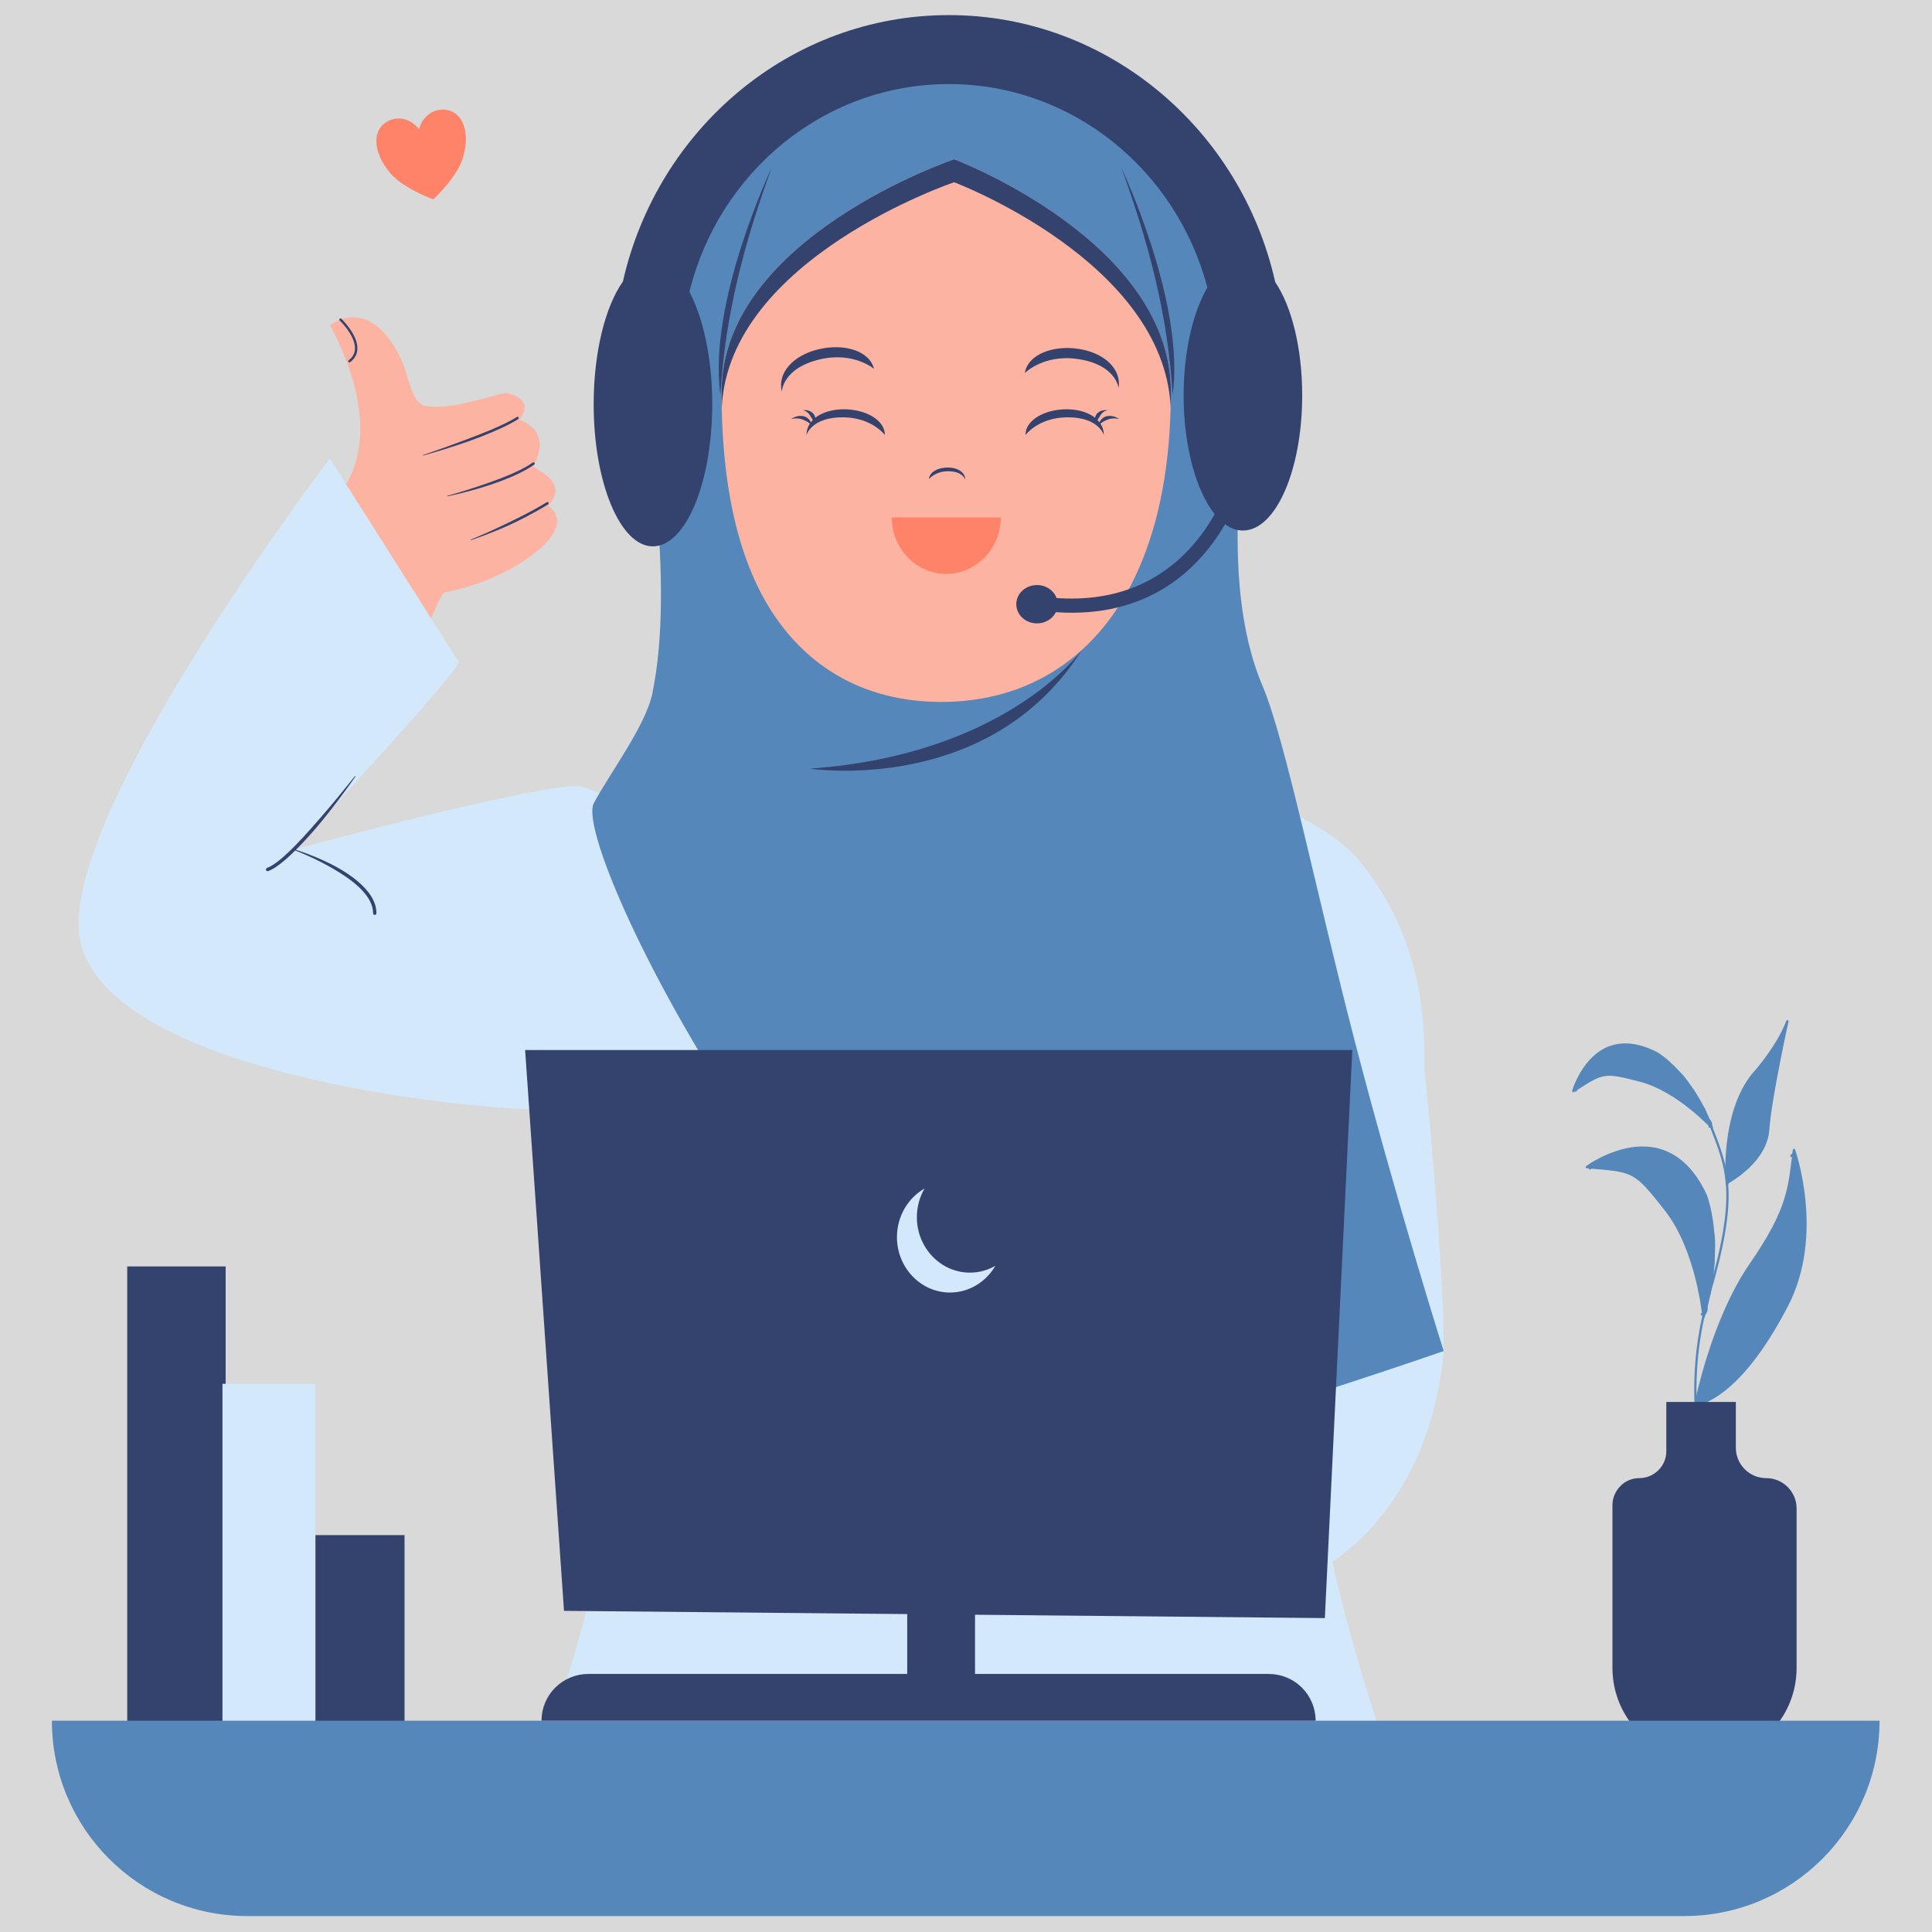 <svg xmlns="http://www.w3.org/2000/svg" xmlns:xlink="http://www.w3.org/1999/xlink" width="500" zoomAndPan="magnify" viewBox="0 0 375 375" height="500" preserveAspectRatio="xMidYMid meet" version="1.0"><defs><clipPath id="fe0b597443"><path d="M 10.074 333 L 364.824 333 L 364.824 371.922 L 10.074 371.922 Z M 10.074 333 " clip-rule="nonzero"/></clipPath><clipPath id="1e579f34b5"><path d="M 115 2.922 L 253 2.922 L 253 121 L 115 121 Z M 115 2.922 " clip-rule="nonzero"/></clipPath></defs><rect x="-37.5" width="450" fill="#ffffff" y="-37.5" height="450" fill-opacity="1"/><rect x="-37.5" width="450" fill="#ffffff" y="-37.5" height="450" fill-opacity="1"/><rect x="-37.5" width="450" fill="#d9d9d9" y="-37.5" height="450" fill-opacity="1"/><path fill="#34426e" d="M 59.414 297.965 L 78.52 297.965 L 78.52 342.34 L 59.414 342.34 Z M 59.414 297.965 " fill-opacity="1" fill-rule="evenodd"/><path fill="#34426e" d="M 24.695 245.812 L 43.797 245.812 L 43.797 340.363 L 24.695 340.363 Z M 24.695 245.812 " fill-opacity="1" fill-rule="evenodd"/><path fill="#d3e8fb" d="M 43.18 268.594 L 61.227 268.594 L 61.227 340.363 L 43.18 340.363 Z M 43.18 268.594 " fill-opacity="1" fill-rule="evenodd"/><path fill="#fdb3a1" d="M 86.289 114.984 C 84.926 115.25 77.852 136.922 73.059 136.246 C 63.906 134.953 55.566 109.969 58.48 104.48 C 59.238 103.051 59.789 101.41 61.039 100.531 C 74.273 91.25 70.508 75.105 64.059 63.137 C 64.07 63.129 64.07 63.129 64.07 63.129 C 64.07 63.129 71.387 57.066 77.512 69.004 C 79.453 72.785 79.727 78.211 82.523 78.773 C 86.723 79.621 93.234 77.457 98.047 76.254 C 98.047 76.254 104.289 77.109 100.758 81.504 C 100.758 81.504 107.395 83.16 103.547 90.477 C 102.773 90.676 111.059 93.316 106.355 98.16 C 106.355 98.16 110.805 100.605 105.621 105.762 C 105.621 105.762 99.176 112.496 86.289 114.984 Z M 86.289 114.984 " fill-opacity="1" fill-rule="evenodd"/><path fill="#34426e" d="M 66.25 61.867 C 66.25 61.867 68.266 63.785 69.055 65.953 C 69.602 67.457 69.566 69.074 67.969 70.297 C 67.863 70.375 67.719 70.355 67.645 70.254 C 67.562 70.152 67.582 70.008 67.684 69.93 C 69.086 68.855 69.098 67.43 68.617 66.109 C 67.863 64.039 65.93 62.203 65.93 62.203 C 65.836 62.113 65.832 61.969 65.922 61.875 C 66.008 61.781 66.156 61.777 66.25 61.867 Z M 66.25 61.867 " fill-opacity="1" fill-rule="evenodd"/><path fill="#34426e" d="M 82.164 88.41 C 82.164 88.41 83.852 87.949 86.25 87.207 C 87.082 86.949 87.996 86.66 88.953 86.34 C 89.684 86.098 90.434 85.844 91.195 85.57 C 91.934 85.305 92.676 85.027 93.414 84.738 C 96.219 83.645 98.895 82.441 100.57 81.352 C 100.684 81.277 100.719 81.125 100.645 81.012 C 100.57 80.898 100.418 80.867 100.305 80.941 C 99.016 81.77 97.125 82.66 95.047 83.527 C 94.051 83.941 93.016 84.348 91.98 84.746 C 91.289 85.012 90.598 85.273 89.922 85.527 C 88.527 86.051 87.195 86.539 86.039 86.953 C 83.738 87.773 82.133 88.309 82.133 88.309 C 82.105 88.316 82.09 88.348 82.098 88.375 C 82.105 88.402 82.137 88.418 82.164 88.41 Z M 82.164 88.41 " fill-opacity="1" fill-rule="evenodd"/><path fill="#34426e" d="M 86.844 96.34 C 86.844 96.34 88.398 96.02 90.621 95.441 C 91.387 95.242 92.23 95.008 93.113 94.746 C 93.785 94.551 94.477 94.336 95.176 94.105 C 95.852 93.879 96.535 93.637 97.211 93.383 C 99.684 92.449 102.066 91.344 103.688 90.176 C 103.797 90.098 103.82 89.945 103.742 89.836 C 103.664 89.727 103.512 89.699 103.402 89.777 C 101.805 90.922 99.457 91.98 97.031 92.902 C 96.359 93.16 95.684 93.402 95.016 93.641 C 94.324 93.887 93.645 94.121 92.988 94.344 C 92.113 94.637 91.285 94.906 90.535 95.141 C 88.352 95.828 86.82 96.238 86.82 96.238 C 86.793 96.246 86.777 96.273 86.781 96.301 C 86.789 96.328 86.816 96.348 86.844 96.34 Z M 86.844 96.34 " fill-opacity="1" fill-rule="evenodd"/><path fill="#34426e" d="M 91.422 104.836 C 91.422 104.836 92.699 104.422 94.68 103.656 C 95.328 103.406 96.051 103.121 96.824 102.797 C 97.543 102.496 98.305 102.164 99.094 101.801 C 100.051 101.359 101.047 100.867 102.062 100.344 C 103.496 99.598 104.961 98.777 106.383 97.902 C 106.496 97.832 106.535 97.68 106.461 97.566 C 106.391 97.449 106.242 97.414 106.125 97.484 C 104.223 98.645 102.234 99.699 100.359 100.629 C 99.754 100.93 99.16 101.219 98.586 101.496 C 97.969 101.793 97.371 102.078 96.805 102.344 C 96.027 102.711 95.301 103.043 94.652 103.336 C 92.668 104.227 91.387 104.738 91.387 104.738 C 91.359 104.75 91.344 104.777 91.355 104.805 C 91.363 104.832 91.395 104.848 91.422 104.836 Z M 91.422 104.836 " fill-opacity="1" fill-rule="evenodd"/><path fill="#d3e8fb" d="M 119.418 285.668 C 121.465 270.691 114.832 214.812 108.141 215.309 C 97.109 216.133 22.055 209.508 15.656 182.984 C 10.074 159.867 64.02 88.996 64.02 88.996 L 89.008 128.457 C 89.836 129.594 57.02 164.891 57.02 164.891 C 57.02 164.891 107.699 151.188 112.945 152.699 C 126.734 156.664 128.145 172.805 132.953 176.074 C 144.773 172.777 155.344 171.207 155.344 171.207 C 155.344 171.207 169.25 247.984 169.988 262.688 C 170.859 280.086 118.043 297.141 119.418 285.668 Z M 119.418 285.668 " fill-opacity="1" fill-rule="evenodd"/><path fill="#5587ba" d="M 333.59 293.008 C 333.59 293.008 325.164 274.484 331.883 251.516 C 337.746 231.469 335.547 226.922 332.156 218.148 C 332.109 218.035 331.984 217.977 331.871 218.02 C 331.754 218.066 331.699 218.195 331.742 218.309 C 335.105 227.008 337.273 231.516 331.457 251.391 C 324.691 274.531 333.188 293.191 333.188 293.191 C 333.238 293.305 333.367 293.352 333.48 293.305 C 333.59 293.254 333.641 293.121 333.59 293.008 Z M 333.59 293.008 " fill-opacity="1" fill-rule="evenodd"/><path fill="#5587ba" d="M 329.094 272.707 C 329.094 272.707 332.227 256.387 339.781 245.441 C 347.332 234.492 347.27 230.531 348.207 223.195 C 348.207 223.195 354.043 239.539 346.855 253.398 C 339.672 267.258 333.23 271.703 329.094 272.707 Z M 329.094 272.707 " fill-opacity="1" fill-rule="evenodd"/><path fill="#5587ba" d="M 328.875 272.664 C 328.859 272.738 328.887 272.816 328.941 272.867 C 328.996 272.918 329.07 272.941 329.145 272.922 C 333.312 271.91 339.82 267.457 347.055 253.504 C 354.281 239.562 348.418 223.121 348.418 223.121 C 348.383 223.027 348.285 222.965 348.184 222.977 C 348.082 222.988 348 223.066 347.988 223.168 C 347.055 230.473 347.117 234.414 339.598 245.316 C 332.02 256.297 328.875 272.664 328.875 272.664 Z M 329.383 272.402 C 329.879 269.996 333.078 255.543 339.961 245.566 C 347.199 235.078 347.477 230.977 348.301 224.223 C 349.398 227.891 352.777 241.5 346.66 253.297 C 339.719 266.688 333.496 271.246 329.383 272.402 Z M 329.383 272.402 " fill-opacity="1" fill-rule="evenodd"/><path fill="#5587ba" d="M 330.656 255.645 C 330.656 255.645 329.496 242.723 323.336 234.848 C 317.172 226.973 317.09 227.324 307.992 226.535 C 307.992 226.535 323.16 215.133 331.047 231.91 C 331.047 231.91 334.922 241.469 330.656 255.645 Z M 330.656 255.645 " fill-opacity="1" fill-rule="evenodd"/><path fill="#5587ba" d="M 330.434 255.664 C 330.445 255.77 330.527 255.855 330.633 255.863 C 330.738 255.875 330.836 255.812 330.867 255.707 C 335.16 241.445 331.254 231.828 331.254 231.828 C 331.25 231.824 331.25 231.82 331.25 231.82 C 328.848 226.711 325.773 224.188 322.66 223.141 C 315.395 220.707 307.859 226.359 307.859 226.359 C 307.785 226.414 307.754 226.508 307.777 226.598 C 307.805 226.688 307.883 226.75 307.973 226.758 C 312.477 227.148 314.75 227.246 316.66 228.23 C 318.57 229.215 320.109 231.086 323.16 234.984 C 329.289 242.812 330.434 255.664 330.434 255.664 Z M 330.746 254.527 C 330.312 251.23 328.621 241.242 323.508 234.711 C 320.398 230.734 318.812 228.844 316.863 227.836 C 315.008 226.879 312.812 226.727 308.621 226.367 C 310.379 225.195 316.543 221.559 322.516 223.562 C 325.543 224.578 328.512 227.043 330.844 232 C 330.941 232.246 334.441 241.207 330.746 254.527 Z M 330.746 254.527 " fill-opacity="1" fill-rule="evenodd"/><path fill="#5587ba" d="M 332.27 218.863 C 332.27 218.863 325.664 211.648 318.367 209.75 C 311.07 207.852 311.18 208.102 305.367 211.789 C 305.367 211.789 309.238 198.02 321.645 204.461 C 321.645 204.461 328.34 208.414 332.27 218.863 Z M 332.27 218.863 " fill-opacity="1" fill-rule="evenodd"/><path fill="#5587ba" d="M 332.109 219.012 C 332.18 219.09 332.297 219.105 332.387 219.051 C 332.477 218.996 332.516 218.883 332.477 218.785 C 328.516 208.25 321.754 204.27 321.754 204.27 C 321.754 204.27 321.75 204.266 321.746 204.266 C 317.953 202.297 314.941 202.191 312.586 202.992 C 307.094 204.867 305.156 211.73 305.156 211.73 C 305.129 211.82 305.164 211.914 305.234 211.969 C 305.309 212.023 305.41 212.027 305.488 211.977 C 308.355 210.156 309.758 209.176 311.348 208.895 C 312.938 208.609 314.707 209.027 318.309 209.965 C 325.551 211.848 332.109 219.012 332.109 219.012 Z M 331.664 217.922 C 329.707 215.988 324.281 211.059 318.422 209.535 C 314.723 208.574 312.902 208.168 311.27 208.457 C 309.738 208.73 308.367 209.617 305.77 211.273 C 306.359 209.617 308.387 204.895 312.727 203.414 C 314.992 202.641 317.887 202.762 321.535 204.656 C 321.727 204.773 327.793 208.473 331.664 217.922 Z M 331.664 217.922 " fill-opacity="1" fill-rule="evenodd"/><path fill="#5587ba" d="M 335.18 229.629 C 335.18 229.629 334.02 216.293 340.227 208.582 C 340.227 208.582 344.926 203.469 346.93 198.223 C 346.93 198.223 343.57 213.523 343.219 219.184 C 342.867 224.844 337.027 228.551 335.18 229.629 Z M 335.18 229.629 " fill-opacity="1" fill-rule="evenodd"/><path fill="#5587ba" d="M 334.961 229.648 C 334.969 229.723 335.012 229.789 335.078 229.824 C 335.145 229.859 335.227 229.859 335.293 229.82 C 336.414 229.168 338.984 227.555 340.941 225.133 C 342.258 223.504 343.293 221.512 343.438 219.199 C 343.789 213.547 347.145 198.27 347.145 198.27 C 347.172 198.156 347.102 198.043 346.992 198.012 C 346.883 197.977 346.762 198.035 346.723 198.145 C 344.734 203.355 340.066 208.434 340.066 208.434 C 340.062 208.438 340.059 208.441 340.055 208.445 C 333.801 216.211 334.961 229.648 334.961 229.648 Z M 335.379 229.254 C 335.246 227.102 334.836 215.637 340.395 208.727 C 340.547 208.562 344.055 204.699 346.262 200.277 C 345.332 204.676 343.27 214.797 342.996 219.172 C 342.859 221.387 341.859 223.293 340.598 224.855 C 338.844 227.023 336.586 228.527 335.379 229.254 Z M 335.379 229.254 " fill-opacity="1" fill-rule="evenodd"/><path fill="#5587ba" d="M 329.273 272.852 C 330.688 270.93 331.875 268.117 332.336 265.82 C 332.441 265.289 332.672 264.824 332.914 264.375 C 333.168 263.891 333.438 263.414 333.602 262.895 C 334.469 260.105 335.188 257.25 336.316 254.562 C 336.879 253.223 337.742 252.227 338.52 251.012 C 340.719 247.578 343.398 244.492 345.492 240.98 C 346.68 238.988 347.871 236.375 348.051 234.043 C 348.074 233.723 348.016 233.418 347.965 233.113 C 347.918 232.852 347.875 232.59 347.922 232.316 C 348.062 231.418 348.359 230.449 348.504 229.543 C 348.75 228 348.617 226.574 348.73 225.047 C 348.762 224.688 348.668 224.266 348.504 224.047 C 348.402 223.914 348.273 223.84 348.137 223.832 C 347.973 223.824 347.75 223.914 347.527 224.246 C 347.461 224.344 347.484 224.484 347.586 224.551 C 347.688 224.621 347.828 224.594 347.895 224.492 C 347.945 224.418 347.992 224.359 348.039 224.32 C 348.066 224.297 348.09 224.273 348.113 224.273 C 348.121 224.277 348.129 224.289 348.133 224.293 C 348.156 224.316 348.172 224.348 348.188 224.379 C 348.273 224.547 348.309 224.797 348.289 225.016 C 348.176 226.527 348.309 227.941 348.066 229.473 C 347.922 230.379 347.625 231.348 347.48 232.246 C 347.43 232.57 347.477 232.879 347.527 233.188 C 347.574 233.457 347.629 233.727 347.605 234.008 C 347.434 236.277 346.266 238.816 345.109 240.754 C 343.02 244.262 340.344 247.344 338.148 250.773 C 337.355 252.008 336.48 253.027 335.91 254.391 C 334.773 257.094 334.051 259.961 333.18 262.762 C 333.023 263.258 332.766 263.703 332.52 264.164 C 332.262 264.656 332.012 265.156 331.898 265.734 C 331.453 267.973 330.297 270.715 328.918 272.59 C 328.844 272.688 328.867 272.824 328.965 272.898 C 329.062 272.969 329.203 272.949 329.273 272.852 Z M 329.273 272.852 " fill-opacity="1" fill-rule="evenodd"/><path fill="#5587ba" d="M 348.012 224.586 C 347.973 224.645 347.93 224.719 347.918 224.766 C 347.895 224.875 347.914 224.98 348.012 225.074 C 348.023 225.082 348.031 225.094 348.043 225.102 C 348.031 225.164 348.031 225.223 348.043 225.273 C 348.062 225.348 348.094 225.43 348.133 225.508 C 348.039 225.922 348.016 226.5 348.125 226.852 L 348.129 226.863 C 348.086 227.059 348.039 227.246 348.012 227.422 C 347.695 229.414 347.223 231.438 346.785 233.391 C 346.535 234.516 346.633 235.539 346.094 236.605 C 345.68 237.426 345.199 238.164 344.832 238.926 C 344.527 239.555 344.332 240.543 343.945 241.07 C 343.48 241.699 342.918 242.129 342.426 242.797 C 342.051 243.305 341.406 244.398 340.898 244.914 C 340.789 245.023 340.633 245.117 340.484 245.215 C 340.293 245.336 340.113 245.469 340 245.625 C 338.742 247.332 339.059 247.488 338.414 248.645 C 337.93 249.512 337.258 250.246 336.766 251.094 C 335.629 253.047 334.41 256.219 333.656 258.445 C 333.527 258.82 333.5 259.305 333.449 259.785 C 333.41 260.207 333.355 260.625 333.172 260.918 C 332.492 262.004 331.836 262.828 331.457 264.133 C 331.359 264.465 331.387 264.953 331.402 265.441 C 331.414 265.863 331.418 266.289 331.266 266.582 C 330.84 267.395 329.992 268.445 329.754 269.375 C 329.656 269.75 329.668 270.16 329.664 270.57 C 329.66 270.934 329.648 271.297 329.504 271.633 C 329.445 271.773 329.309 271.883 329.199 272 C 329.09 272.121 329 272.246 328.961 272.387 C 328.895 272.602 328.949 272.727 328.988 272.773 C 329.055 272.852 329.203 272.914 329.395 272.789 C 329.406 272.781 329.414 272.773 329.426 272.766 C 329.578 272.82 329.723 272.777 329.859 272.66 C 329.973 272.566 330.078 272.398 330.176 272.301 C 330.59 271.875 330.859 271.555 331.117 271.227 C 331.684 270.805 332.316 270.371 332.844 270.043 C 335.492 268.395 337.137 266.266 338.445 263.516 C 338.59 263.211 338.812 262.953 339.039 262.699 C 339.293 262.414 339.547 262.129 339.727 261.801 C 340.566 260.242 341.219 258.66 342.047 257.109 C 342.465 256.332 343.277 255.43 343.879 254.754 C 344.441 254.121 345.789 251.305 346.203 250.391 C 346.777 249.125 346.855 247.844 347.27 246.531 C 347.453 245.945 347.84 245.379 348.016 244.777 C 348.586 242.836 348.801 240.695 349.043 238.68 C 349.156 237.754 349.102 236.742 349.02 235.723 C 349.047 235.586 349.074 235.449 349.102 235.312 C 349.148 235.07 349.148 234.758 349.16 234.453 C 349.172 234.191 349.188 233.938 349.27 233.762 C 349.523 233.227 349.43 232.523 349.301 231.816 C 349.188 231.195 349.047 230.57 349.211 230.078 C 349.27 229.91 349.258 229.734 349.211 229.555 C 349.16 229.363 349.059 229.168 349.027 228.973 C 349.008 228.828 349.031 228.645 349.059 228.469 C 349.094 228.254 349.129 228.043 349.129 227.883 C 349.129 227.719 349.047 227.527 348.922 227.332 C 348.902 227.301 348.883 227.27 348.863 227.238 C 348.844 226.883 348.84 226.535 348.863 226.199 C 348.875 226.047 348.824 225.883 348.738 225.711 C 348.73 225.566 348.707 225.426 348.664 225.293 C 348.676 225.238 348.684 225.172 348.684 225.105 C 348.684 224.922 348.637 224.723 348.637 224.723 C 348.621 224.652 348.57 224.598 348.504 224.57 C 348.512 224.52 348.504 224.469 348.48 224.422 C 348.453 224.359 348.391 224.285 348.254 224.242 C 348.137 224.207 348.012 224.277 347.977 224.395 C 347.957 224.461 347.973 224.531 348.012 224.586 Z M 348.102 229.418 C 347.832 230.785 347.52 232.156 347.219 233.488 C 346.957 234.648 347.047 235.703 346.488 236.805 C 346.078 237.621 345.598 238.359 345.23 239.117 C 344.914 239.77 344.703 240.789 344.301 241.332 C 343.836 241.965 343.273 242.391 342.781 243.059 C 342.398 243.582 341.734 244.695 341.215 245.227 C 341.086 245.355 340.906 245.469 340.727 245.586 C 340.582 245.68 340.441 245.77 340.355 245.887 C 339.117 247.566 339.434 247.723 338.801 248.859 C 338.316 249.727 337.641 250.465 337.148 251.316 C 336.023 253.246 334.82 256.387 334.074 258.586 C 333.957 258.934 333.938 259.387 333.891 259.828 C 333.844 260.324 333.762 260.809 333.547 261.152 C 332.891 262.203 332.25 262.996 331.883 264.254 C 331.793 264.555 331.832 264.988 331.844 265.43 C 331.859 265.934 331.84 266.438 331.656 266.789 C 331.246 267.574 330.414 268.586 330.184 269.484 C 330.094 269.828 330.109 270.203 330.105 270.574 C 330.105 270.918 330.086 271.258 329.992 271.582 C 330.094 271.48 330.188 271.387 330.254 271.332 C 330.281 271.309 330.309 271.289 330.34 271.266 C 330.414 271.141 330.484 271.027 330.547 270.945 C 331.398 269.789 331.938 268.375 332.895 267.191 C 334.055 265.75 334.652 264.188 335.188 262.594 C 335.734 260.969 336.215 259.312 337.137 257.727 C 338.23 255.844 339.41 253.941 340.43 251.977 C 340.922 251.027 341.137 249.969 341.676 249.039 C 342.219 248.105 342.969 247.441 343.535 246.555 C 344.246 245.445 344.641 243.895 345.098 242.66 C 345.668 241.121 346.602 239.715 346.984 238.109 C 347.672 235.246 347.984 232.34 348.102 229.418 Z M 348.668 237.527 C 348.492 238.418 348.32 239.32 348.141 240.215 C 347.809 241.879 347.301 243.676 346.754 245.297 C 346.289 246.672 345.078 247.762 344.312 248.984 C 343.801 249.801 343.5 250.57 342.906 251.359 C 342.516 251.875 342.32 252.582 342.148 253.309 C 341.961 254.082 341.805 254.871 341.504 255.512 C 340.195 258.262 338.328 260.496 336.633 263.008 C 336.004 263.945 335.547 265.137 335.137 266.164 C 334.957 266.617 334.602 266.945 334.234 267.258 C 333.922 267.527 333.598 267.781 333.43 268.129 C 333.109 268.805 332.52 269.441 332.012 270.055 C 332.219 269.914 332.422 269.785 332.609 269.668 C 335.184 268.066 336.777 265.996 338.043 263.324 C 338.207 262.984 338.453 262.691 338.707 262.402 C 338.938 262.145 339.172 261.887 339.336 261.59 C 340.18 260.031 340.828 258.453 341.656 256.902 C 342.086 256.098 342.926 255.156 343.547 254.461 C 344.094 253.844 345.398 251.098 345.801 250.207 C 346.367 248.961 346.441 247.695 346.848 246.398 C 347.031 245.816 347.418 245.25 347.594 244.652 C 348.152 242.734 348.363 240.617 348.605 238.629 C 348.648 238.273 348.664 237.902 348.668 237.527 Z M 348.566 228.84 C 348.469 231.992 348.156 235.125 347.418 238.215 C 347.031 239.836 346.09 241.258 345.516 242.812 C 345.043 244.074 344.637 245.66 343.906 246.797 C 343.344 247.676 342.598 248.336 342.059 249.262 C 341.523 250.184 341.312 251.238 340.824 252.18 C 339.801 254.152 338.617 256.062 337.52 257.949 C 336.613 259.508 336.145 261.137 335.605 262.734 C 335.055 264.375 334.434 265.984 333.238 267.469 C 332.766 268.059 332.395 268.699 332.035 269.344 C 332.422 268.891 332.801 268.426 333.031 267.938 C 333.223 267.535 333.582 267.23 333.945 266.922 C 334.258 266.656 334.574 266.383 334.727 266.004 C 335.145 264.945 335.617 263.723 336.266 262.762 C 337.949 260.27 339.805 258.051 341.102 255.32 C 341.391 254.707 341.539 253.949 341.715 253.207 C 341.902 252.418 342.125 251.656 342.555 251.09 C 343.141 250.312 343.434 249.551 343.938 248.75 C 344.684 247.555 345.879 246.496 346.332 245.156 C 346.875 243.551 347.379 241.773 347.707 240.129 C 348 238.641 348.285 237.156 348.574 235.684 C 348.496 234.746 348.395 233.805 348.379 232.938 C 348.359 231.75 348.73 230.566 348.621 229.383 C 348.605 229.207 348.586 229.023 348.566 228.84 Z M 348.875 231.957 C 348.84 232.281 348.816 232.605 348.824 232.93 C 348.824 233.156 348.836 233.387 348.848 233.621 C 348.855 233.605 348.863 233.586 348.871 233.57 C 349.082 233.125 348.984 232.547 348.875 231.957 Z M 348.875 231.957 " fill-opacity="1" fill-rule="evenodd"/><path fill="#5587ba" d="M 345.121 202.344 C 345.059 202.328 345.004 202.328 344.953 202.336 C 344.852 202.355 344.762 202.41 344.68 202.508 C 344.594 202.617 344.52 202.797 344.445 202.98 C 344.395 203.117 344.344 203.258 344.273 203.344 C 343.477 204.348 342.938 205.598 342.344 206.707 C 341.969 207.402 341.457 207.992 340.984 208.613 C 340.492 209.266 340.039 209.941 339.809 210.781 C 339.582 211.598 339.508 212.449 339.395 213.293 C 339.289 214.102 339.148 214.906 338.797 215.652 C 337.785 217.777 336.277 219.449 336.051 221.871 C 335.902 223.449 335.527 225.141 335.223 226.699 C 335.07 227.477 335.133 228.102 335.281 228.875 C 335.281 228.895 335.285 228.918 335.285 228.938 C 335.281 229.031 335.254 229.164 335.238 229.266 C 335.203 229.273 335.164 229.281 335.113 229.289 C 334.992 229.316 334.918 229.43 334.941 229.551 C 334.953 229.617 334.992 229.668 335.047 229.699 C 335.035 229.719 335.02 229.738 335.008 229.762 C 334.941 229.863 334.969 230 335.07 230.066 C 335.176 230.133 335.312 230.105 335.379 230 C 335.461 229.875 335.535 229.746 335.605 229.613 C 335.625 229.598 335.645 229.578 335.664 229.551 C 335.68 229.531 335.695 229.508 335.707 229.48 C 335.75 229.422 335.781 229.352 335.805 229.266 C 335.809 229.238 335.816 229.207 335.82 229.168 C 335.875 229.039 335.93 228.906 335.977 228.773 C 336.074 228.719 336.168 228.66 336.234 228.59 C 336.363 228.441 336.457 228.242 336.547 228.035 C 336.621 227.867 336.691 227.691 336.789 227.559 C 336.898 227.414 337.117 227.332 337.332 227.234 C 337.617 227.102 337.91 226.949 338.09 226.703 C 339.598 224.656 341.195 222.566 341.887 220.094 C 342.285 218.664 342.672 217.289 343.176 215.953 C 343.301 215.621 343.395 215.203 343.508 214.793 C 343.609 214.422 343.727 214.055 343.918 213.801 C 343.98 213.715 344.031 213.586 344.07 213.422 C 344.113 213.223 344.137 212.965 344.156 212.68 C 344.199 212.043 344.195 211.281 344.352 210.949 C 344.395 210.863 344.41 210.754 344.406 210.633 C 344.406 210.492 344.375 210.332 344.348 210.168 C 344.328 210.055 344.309 209.938 344.305 209.832 C 344.301 209.77 344.301 209.707 344.324 209.664 C 345.273 208.027 345.516 206.25 345.523 204.367 C 345.523 204.109 345.457 203.852 345.391 203.594 C 345.633 203.039 345.789 202.43 346.039 201.879 C 346.207 201.504 346.383 200.691 346.383 200.691 C 346.406 200.578 346.344 200.469 346.234 200.434 C 346.129 200.398 346.012 200.449 345.965 200.551 C 345.965 200.551 345.664 201.207 345.492 201.523 C 345.348 201.789 345.227 202.062 345.121 202.344 Z M 344.844 203.18 C 344.777 203.348 344.707 203.512 344.621 203.621 C 343.84 204.602 343.316 205.832 342.734 206.918 C 342.348 207.633 341.824 208.242 341.34 208.883 C 340.875 209.488 340.449 210.117 340.234 210.898 C 340.016 211.695 339.941 212.527 339.836 213.352 C 339.723 214.207 339.57 215.055 339.195 215.844 C 338.695 216.895 338.066 217.836 337.539 218.816 C 337.023 219.762 336.602 220.746 336.492 221.91 C 336.344 223.504 335.965 225.211 335.66 226.785 C 335.574 227.215 335.562 227.594 335.598 227.98 C 335.703 227.77 335.82 227.559 335.941 227.355 C 336.242 226.074 336.391 224.695 336.684 223.551 C 336.984 222.375 337.613 221.293 338.25 220.207 C 338.863 219.156 339.477 218.109 339.77 216.961 C 340.359 214.66 340.883 212.441 341.672 210.199 C 342.453 207.984 343.598 205.906 344.688 203.988 C 344.719 203.746 344.762 203.508 344.824 203.277 L 344.848 203.195 Z M 345.078 204.41 C 345.012 205.066 344.988 205.742 344.82 206.375 C 344.48 207.688 343.773 208.68 343.66 210.051 C 343.582 210.965 343.211 211.734 342.801 212.484 C 342.418 213.195 341.996 213.883 341.793 214.68 C 341.48 215.898 341.266 218.164 340.715 219.238 C 340.281 220.082 339.898 220.977 339.555 221.859 C 339.332 222.426 339.066 223.469 338.758 223.984 C 338.133 225.027 337.309 225.988 336.684 226.992 C 336.652 227.039 336.621 227.09 336.59 227.141 C 336.703 227.051 336.84 226.973 336.992 226.902 C 337.254 226.777 337.562 226.668 337.73 226.441 C 339.207 224.438 340.781 222.395 341.461 219.973 C 341.863 218.531 342.254 217.145 342.762 215.793 C 342.906 215.41 343.008 214.898 343.152 214.434 C 343.254 214.094 343.383 213.777 343.562 213.539 C 343.594 213.492 343.617 213.418 343.637 213.324 C 343.676 213.145 343.699 212.906 343.715 212.652 C 343.762 211.953 343.781 211.121 343.953 210.762 C 343.98 210.703 343.969 210.621 343.957 210.527 C 343.941 210.391 343.906 210.238 343.887 210.09 C 343.848 209.836 343.852 209.598 343.941 209.441 C 344.844 207.887 345.066 206.195 345.078 204.41 Z M 344.578 205.082 C 343.66 206.73 342.746 208.488 342.09 210.344 C 341.305 212.574 340.785 214.781 340.199 217.07 C 339.898 218.258 339.266 219.344 338.633 220.43 C 338.02 221.477 337.402 222.523 337.113 223.664 C 336.906 224.473 336.766 225.391 336.598 226.312 C 337.172 225.469 337.848 224.641 338.379 223.754 C 338.676 223.258 338.926 222.246 339.141 221.695 C 339.492 220.801 339.879 219.895 340.32 219.039 C 340.859 217.984 341.059 215.762 341.363 214.566 C 341.574 213.738 342.008 213.012 342.414 212.273 C 342.793 211.574 343.145 210.863 343.219 210.016 C 343.336 208.617 344.043 207.602 344.395 206.262 C 344.492 205.883 344.539 205.484 344.578 205.082 Z M 344.578 205.082 " fill-opacity="1" fill-rule="evenodd"/><path fill="#5587ba" d="M 313.844 223.762 C 312.684 223.977 311.559 224.453 310.461 224.941 C 310.117 225.094 309.617 225.281 309.195 225.516 C 308.883 225.688 308.613 225.883 308.457 226.094 C 308.395 226.176 308.406 226.246 308.418 226.285 C 308.434 226.355 308.477 226.414 308.562 226.445 L 308.578 226.449 C 308.535 226.512 308.492 226.578 308.445 226.641 C 308.316 226.805 308.426 226.926 308.449 226.949 C 308.488 226.988 308.562 227.047 308.688 227.004 C 308.703 227 308.738 226.98 308.777 226.953 C 308.844 226.906 308.969 226.801 309.027 226.762 C 309.129 226.691 309.246 226.609 309.367 226.535 C 309.457 226.547 309.547 226.551 309.641 226.539 C 309.781 226.562 309.898 226.578 309.945 226.574 C 310.57 226.516 311.156 226.656 311.719 226.777 C 312.336 226.914 312.934 227.027 313.523 226.902 C 314.18 226.77 314.91 226.848 315.559 226.695 C 315.715 226.66 315.914 226.562 316.117 226.488 C 316.262 226.438 316.406 226.387 316.523 226.422 C 317.234 226.645 317.871 227.102 318.539 227.414 C 318.645 227.465 318.801 227.492 318.973 227.504 C 319.188 227.52 319.426 227.508 319.605 227.496 C 319.602 227.512 319.602 227.531 319.598 227.547 C 319.594 227.645 319.609 227.742 319.66 227.832 C 319.734 227.965 319.852 228.055 319.98 228.125 C 320.039 228.152 320.098 228.18 320.152 228.211 C 320.199 228.238 320.25 228.266 320.277 228.312 C 320.297 228.344 320.289 228.383 320.285 228.418 C 320.277 228.477 320.27 228.539 320.262 228.594 C 320.246 228.75 320.262 228.898 320.352 229.02 C 320.469 229.184 320.652 229.312 320.844 229.438 C 320.996 229.535 321.156 229.629 321.273 229.754 C 322.047 230.562 322.461 231.34 323.359 232.055 C 323.352 232.168 323.336 232.461 323.418 232.715 C 323.68 233.496 323.988 234.406 324.391 235.086 C 325.09 236.262 325.844 236.855 326.75 237.82 C 326.918 237.996 327.004 238.293 327.086 238.598 C 327.184 238.957 327.273 239.328 327.422 239.598 C 328.562 241.637 329.305 243.547 329.914 245.773 C 330.215 246.879 330.254 248.16 330.312 249.438 C 330.379 250.75 330.469 252.059 330.875 253.164 C 330.992 253.48 331.035 253.785 331.02 254.055 C 331.004 254.344 330.922 254.59 330.789 254.746 C 330.684 254.863 330.547 254.918 330.391 254.871 C 330.273 254.836 330.148 254.902 330.113 255.02 C 330.078 255.137 330.145 255.262 330.262 255.297 C 330.645 255.41 330.98 255.258 331.203 254.93 C 331.48 254.516 331.574 253.785 331.293 253.012 C 330.898 251.945 330.816 250.684 330.758 249.414 C 330.695 248.105 330.652 246.789 330.34 245.656 C 329.719 243.395 328.969 241.453 327.809 239.383 C 327.645 239.09 327.57 238.652 327.453 238.273 C 327.363 237.973 327.246 237.699 327.074 237.516 C 326.188 236.578 325.449 236.008 324.773 234.859 C 324.387 234.207 324.09 233.332 323.84 232.574 C 323.75 232.305 323.812 232.082 323.809 231.977 C 323.801 231.867 323.754 231.801 323.699 231.758 C 322.77 231.043 322.371 230.262 321.598 229.445 C 321.457 229.297 321.266 229.18 321.086 229.062 C 320.941 228.973 320.801 228.883 320.711 228.758 C 320.691 228.73 320.699 228.699 320.699 228.664 C 320.707 228.609 320.715 228.551 320.723 228.496 C 320.738 228.344 320.73 228.203 320.656 228.082 C 320.578 227.957 320.461 227.871 320.332 227.805 C 320.277 227.777 320.223 227.75 320.168 227.719 C 320.121 227.691 320.074 227.664 320.047 227.617 C 320.031 227.59 320.043 227.559 320.047 227.531 C 320.051 227.484 320.062 227.434 320.07 227.395 C 320.082 227.289 320.07 227.203 320.035 227.145 C 320.031 227.137 319.965 227.02 319.797 227.035 C 319.711 227.039 319.418 227.074 319.133 227.066 C 318.977 227.066 318.82 227.059 318.723 227.012 C 318.039 226.695 317.387 226.227 316.656 226 C 316.492 225.949 316.293 225.969 316.094 226.031 C 315.867 226.102 315.633 226.223 315.457 226.266 C 314.812 226.418 314.086 226.336 313.434 226.469 C 312.902 226.578 312.367 226.465 311.812 226.344 C 311.41 226.258 310.996 226.164 310.566 226.133 C 310.777 226.035 310.996 225.922 311.211 225.809 C 311.336 225.766 311.461 225.723 311.59 225.68 C 312.566 225.359 313.734 225.348 314.734 225.168 C 315.035 225.117 315.332 225.012 315.629 224.934 C 315.891 224.859 316.152 224.805 316.418 224.84 C 317 224.918 317.625 225.254 318.176 225.438 C 318.676 225.605 319.391 225.77 320.031 226.012 C 320.43 226.164 320.801 226.348 321.059 226.59 C 322.086 227.551 322.848 228.812 323.59 229.992 C 323.988 230.629 324.656 231.105 325.098 231.715 C 325.508 232.281 325.746 232.961 326.137 233.559 C 326.441 234.02 326.836 234.398 327.215 234.793 C 327.566 235.156 327.906 235.527 328.125 236.004 C 328.52 236.855 328.648 237.84 328.758 238.832 C 328.871 239.867 328.969 240.906 329.293 241.828 C 329.656 242.852 330.395 243.742 330.734 244.699 C 331.324 246.367 331.059 247.539 331.047 249.254 C 331.043 249.926 330.941 250.434 331.152 251.09 C 331.16 251.117 331.332 251.559 331.375 251.641 C 331.48 251.84 331.68 251.754 331.707 251.734 C 331.867 251.625 331.992 251.371 332.062 251.043 C 332.191 250.414 332.164 249.488 332.141 249.145 C 332.086 248.297 332.051 247.523 331.973 246.766 C 332.004 246.785 332.035 246.789 332.051 246.789 C 332.105 246.797 332.191 246.789 332.262 246.691 C 332.277 246.672 332.305 246.621 332.324 246.547 C 332.375 246.383 332.441 246.047 332.477 245.898 C 332.488 245.852 332.508 245.836 332.531 245.801 C 332.578 245.738 332.648 245.641 332.75 245.418 C 332.781 245.359 332.797 245.246 332.793 245.105 C 332.781 244.902 332.73 244.629 332.734 244.566 C 332.828 242.918 333.082 240.848 332.676 239.184 C 332.469 238.328 332.012 237.414 331.867 236.57 C 331.625 235.156 330.598 233.016 330.184 231.418 C 330.066 230.969 329.941 230.301 329.734 229.719 C 329.586 229.297 329.391 228.922 329.141 228.688 C 328.219 227.824 327.074 227.164 326.129 226.367 C 325.559 225.883 324.594 224.891 323.66 224.094 C 323.008 223.539 322.371 223.082 321.879 222.934 C 321.258 222.742 320.586 222.816 319.914 222.98 C 319.555 223.066 319.195 223.18 318.844 223.277 C 318.668 223.262 318.492 223.254 318.332 223.246 C 317.883 223.23 317.512 223.258 317.34 223.324 C 317.254 223.355 317.16 223.398 317.062 223.445 C 316.793 223.395 316.527 223.328 316.238 223.289 C 315.395 223.18 314.59 223.406 313.844 223.762 Z M 331.555 247.039 C 331.555 247.73 331.496 248.434 331.488 249.258 C 331.484 249.875 331.379 250.352 331.574 250.957 C 331.578 250.961 331.59 250.992 331.605 251.039 C 331.613 251.012 331.621 250.98 331.629 250.949 C 331.75 250.363 331.719 249.496 331.699 249.172 C 331.648 248.418 331.621 247.719 331.555 247.039 Z M 318.887 223.727 C 318.645 223.793 318.406 223.859 318.176 223.902 C 317.793 223.977 317.461 223.953 317.137 223.902 C 317.062 223.938 316.984 223.977 316.906 224.012 C 317.824 224.156 318.805 224.562 319.68 224.75 C 320.52 224.934 321.289 224.91 322.059 225.398 C 322.449 225.648 322.727 226.047 322.988 226.469 C 323.219 226.84 323.434 227.23 323.727 227.504 C 324.895 228.598 325.957 229.461 326.992 230.699 C 327.434 231.227 327.633 231.91 327.797 232.613 C 327.945 233.254 328.066 233.91 328.363 234.441 C 329.172 235.891 329.586 237.48 329.953 239.094 C 330.316 240.672 330.629 242.27 331.242 243.754 C 331.543 244.484 331.727 245.176 331.848 245.867 C 331.855 245.723 331.867 245.57 331.871 245.418 C 331.883 245.051 331.871 244.676 331.727 244.414 C 331.707 244.379 331.531 243.758 331.414 243.188 C 331.332 242.789 331.285 242.414 331.316 242.258 C 331.406 241.809 331.426 240.488 331.344 239.551 C 331.309 239.172 331.266 238.859 331.195 238.707 C 331.055 238.398 330.801 238.027 330.602 237.66 C 330.457 237.391 330.344 237.117 330.309 236.875 C 330.277 236.637 330.297 236.016 330.25 235.465 C 330.223 235.145 330.184 234.848 330.074 234.695 C 329.66 234.125 329.094 233.531 328.82 232.941 C 328.691 232.664 328.695 232.094 328.664 231.477 C 328.637 230.938 328.574 230.355 328.293 229.969 C 327.516 228.895 326.395 228.453 325.199 227.918 C 325.078 227.863 324.953 227.723 324.848 227.543 C 324.738 227.359 324.637 227.133 324.523 227.027 C 324.094 226.625 322.902 225.449 321.938 224.684 C 321.551 224.375 321.203 224.129 320.969 224.047 C 320.645 223.938 319.723 223.793 318.887 223.727 Z M 332.348 245.242 C 332.348 245.223 332.348 245.113 332.344 245.039 C 332.324 244.832 332.289 244.598 332.293 244.543 C 332.387 242.934 332.641 240.91 332.246 239.285 C 332.035 238.422 331.574 237.5 331.43 236.645 C 331.191 235.242 330.168 233.117 329.754 231.531 C 329.637 231.09 329.52 230.438 329.316 229.867 C 329.195 229.52 329.043 229.203 328.836 229.008 C 327.922 228.152 326.785 227.496 325.844 226.707 C 325.27 226.223 324.305 225.227 323.371 224.43 C 322.777 223.922 322.199 223.492 321.75 223.355 C 321.203 223.188 320.613 223.27 320.023 223.41 C 320.504 223.48 320.914 223.559 321.113 223.629 C 321.379 223.723 321.777 223.984 322.215 224.336 C 323.188 225.109 324.395 226.297 324.828 226.703 C 324.945 226.812 325.059 227.02 325.168 227.215 C 325.215 227.293 325.258 227.371 325.305 227.434 C 325.332 227.469 325.352 227.5 325.383 227.512 C 326.652 228.082 327.828 228.57 328.652 229.707 C 328.98 230.16 329.074 230.824 329.105 231.453 C 329.125 231.797 329.125 232.129 329.148 232.395 C 329.164 232.543 329.18 232.668 329.223 232.754 C 329.484 233.324 330.035 233.887 330.43 234.438 C 330.574 234.633 330.656 235.012 330.691 235.426 C 330.738 235.969 330.715 236.578 330.75 236.812 C 330.785 237.066 330.934 237.348 331.094 237.633 C 331.273 237.945 331.477 238.258 331.598 238.52 C 331.68 238.699 331.746 239.066 331.785 239.512 C 331.871 240.492 331.844 241.875 331.754 242.348 C 331.727 242.473 331.781 242.777 331.848 243.098 C 331.945 243.574 332.082 244.086 332.121 244.211 C 332.262 244.473 332.312 244.816 332.316 245.176 C 332.316 245.219 332.316 245.258 332.316 245.301 L 332.332 245.27 Z M 328.773 236.453 C 329.004 237.184 329.109 237.98 329.199 238.785 C 329.309 239.781 329.398 240.789 329.711 241.68 C 329.953 242.359 330.359 242.98 330.707 243.602 C 330.164 242.188 329.863 240.68 329.523 239.191 C 329.312 238.266 329.086 237.344 328.773 236.453 Z M 316.59 224.418 C 317.168 224.523 317.777 224.836 318.316 225.016 C 318.824 225.188 319.543 225.352 320.188 225.598 C 320.645 225.773 321.066 225.988 321.363 226.266 C 322.418 227.254 323.203 228.547 323.965 229.754 C 324.359 230.383 325.02 230.852 325.457 231.457 C 325.871 232.027 326.113 232.715 326.508 233.312 C 326.797 233.754 327.172 234.113 327.531 234.484 C 327.918 234.883 328.285 235.297 328.527 235.82 C 328.543 235.848 328.555 235.871 328.566 235.898 C 328.395 235.477 328.199 235.059 327.977 234.656 C 327.66 234.094 327.523 233.398 327.363 232.711 C 327.219 232.082 327.051 231.461 326.652 230.984 C 325.629 229.762 324.578 228.906 323.422 227.828 C 323.102 227.527 322.863 227.109 322.609 226.703 C 322.387 226.34 322.156 225.988 321.82 225.773 C 321.102 225.316 320.375 225.352 319.586 225.188 C 318.637 224.98 317.562 224.504 316.59 224.418 Z M 312.305 224.652 C 311.742 224.859 311.188 225.102 310.641 225.344 C 310.457 225.426 310.227 225.52 309.988 225.625 C 310.012 225.664 310.023 225.711 310.02 225.762 C 310.02 225.766 310.02 225.773 310.02 225.777 L 310.195 225.711 C 310.234 225.695 310.277 225.68 310.316 225.664 L 310.418 225.625 C 310.879 225.344 311.383 225.086 311.898 224.902 C 312.051 224.812 312.191 224.727 312.305 224.652 Z M 315.965 224.406 C 315.156 224.438 314.48 224.645 313.746 224.859 C 314.059 224.824 314.363 224.785 314.656 224.73 C 314.941 224.68 315.227 224.582 315.512 224.504 C 315.66 224.461 315.812 224.426 315.965 224.406 Z M 314.992 224.082 C 314.648 224.086 314.309 224.125 313.973 224.184 C 313.77 224.285 313.57 224.395 313.375 224.508 C 313.934 224.352 314.449 224.188 314.992 224.082 Z M 316.039 223.715 C 316.078 223.719 316.117 223.727 316.156 223.734 C 316.195 223.742 316.234 223.742 316.273 223.742 C 316.242 223.734 316.211 223.73 316.18 223.727 C 316.133 223.723 316.086 223.719 316.039 223.715 Z M 316.039 223.715 " fill-opacity="1" fill-rule="evenodd"/><path fill="#5587ba" d="M 310.344 204.832 C 310.23 204.902 310.125 204.977 310.027 205.043 C 309.742 205.246 309.527 205.438 309.453 205.559 C 309.418 205.617 309.383 205.68 309.348 205.75 C 309.168 205.84 308.98 205.918 308.793 206.023 C 308.234 206.348 307.848 206.859 307.559 207.418 C 306.961 208.082 306.504 208.883 306.07 209.68 C 305.934 209.926 305.719 210.273 305.57 210.605 C 305.461 210.859 305.387 211.109 305.391 211.312 C 305.391 211.414 305.441 211.461 305.477 211.488 C 305.52 211.523 305.57 211.543 305.629 211.539 C 305.629 211.574 305.633 211.609 305.633 211.645 C 305.629 211.852 305.793 211.879 305.824 211.883 C 305.875 211.891 305.973 211.891 306.043 211.781 C 306.055 211.77 306.07 211.738 306.082 211.699 C 306.102 211.641 306.129 211.52 306.145 211.469 C 306.172 211.387 306.199 211.289 306.234 211.199 C 306.289 211.164 306.34 211.129 306.391 211.082 C 306.484 211.031 306.562 210.984 306.59 210.961 C 306.934 210.645 307.344 210.461 307.734 210.281 C 308.176 210.074 308.59 209.863 308.891 209.516 C 309.223 209.133 309.699 208.848 310.02 208.457 C 310.094 208.363 310.172 208.211 310.262 208.074 C 310.316 207.988 310.371 207.898 310.445 207.867 C 310.973 207.68 311.559 207.664 312.102 207.543 C 312.191 207.523 312.305 207.469 312.422 207.391 C 312.539 207.316 312.656 207.219 312.754 207.133 C 312.801 207.195 312.859 207.246 312.93 207.277 C 313.047 207.328 313.168 207.328 313.289 207.309 C 313.336 207.301 313.383 207.289 313.43 207.285 C 313.457 207.277 313.488 207.273 313.52 207.281 C 313.523 207.285 313.539 207.309 313.547 207.324 C 313.57 207.359 313.594 207.398 313.617 207.438 C 313.684 207.551 313.773 207.637 313.895 207.676 C 314.02 207.711 314.16 207.719 314.309 207.707 C 314.469 207.699 314.637 207.668 314.789 207.691 C 315.617 207.824 316.219 208.098 317.074 208.117 C 317.129 208.203 317.25 208.371 317.41 208.477 C 317.926 208.832 318.535 209.234 319.086 209.461 C 320.047 209.848 320.773 209.859 321.762 210.02 C 321.938 210.051 322.117 210.188 322.297 210.324 C 322.523 210.496 322.75 210.684 322.969 210.777 C 324.578 211.473 325.895 212.277 327.273 213.328 C 327.957 213.852 328.566 214.602 329.184 215.332 C 329.828 216.094 330.484 216.84 331.238 217.32 C 331.445 217.453 331.605 217.609 331.719 217.773 C 331.832 217.941 331.895 218.113 331.883 218.258 C 331.879 218.355 331.832 218.434 331.738 218.469 C 331.625 218.512 331.566 218.641 331.609 218.754 C 331.652 218.867 331.781 218.926 331.895 218.883 C 332.199 218.766 332.348 218.504 332.328 218.18 C 332.305 217.793 332.02 217.293 331.477 216.945 C 330.758 216.488 330.137 215.773 329.523 215.047 C 328.883 214.289 328.25 213.516 327.543 212.977 C 326.133 211.902 324.789 211.082 323.145 210.371 C 322.914 210.27 322.672 210.047 322.434 209.871 C 322.23 209.73 322.031 209.617 321.836 209.586 C 320.879 209.426 320.18 209.422 319.254 209.051 C 318.727 208.836 318.152 208.449 317.66 208.113 C 317.484 207.996 317.426 207.836 317.375 207.777 C 317.309 207.703 317.234 207.68 317.168 207.676 C 316.289 207.676 315.695 207.387 314.859 207.254 C 314.703 207.23 314.535 207.246 314.367 207.262 C 314.246 207.27 314.129 207.281 314.027 207.254 C 314.023 207.246 314.008 207.23 314.004 207.219 C 313.98 207.188 313.961 207.148 313.938 207.113 C 313.875 207.004 313.793 206.914 313.684 206.871 C 313.57 206.828 313.453 206.828 313.332 206.852 C 313.289 206.859 313.242 206.867 313.199 206.875 C 313.168 206.879 313.141 206.883 313.113 206.875 C 313.109 206.867 313.098 206.852 313.094 206.844 C 313.074 206.812 313.059 206.777 313.043 206.75 C 313 206.668 312.941 206.617 312.887 206.594 C 312.879 206.59 312.754 206.535 312.633 206.645 C 312.586 206.691 312.426 206.84 312.254 206.969 C 312.164 207.035 312.078 207.098 312.004 207.113 C 311.445 207.234 310.84 207.254 310.297 207.453 C 310.164 207.5 310.047 207.609 309.945 207.75 C 309.844 207.895 309.762 208.074 309.676 208.176 C 309.359 208.562 308.887 208.848 308.559 209.223 C 308.293 209.527 307.93 209.699 307.547 209.879 C 307.32 209.984 307.086 210.094 306.863 210.223 C 306.914 210.121 306.961 210.016 307.012 209.91 C 307.062 209.828 307.121 209.746 307.176 209.664 C 307.613 209.023 308.305 208.484 308.82 207.922 C 308.977 207.754 309.109 207.555 309.25 207.367 C 309.371 207.211 309.5 207.062 309.668 206.965 C 310.047 206.746 310.574 206.664 310.984 206.523 C 311.363 206.395 311.863 206.168 312.355 206.02 C 312.66 205.93 312.957 205.871 313.219 205.898 C 314.27 206.004 315.297 206.41 316.277 206.773 C 316.809 206.973 317.426 206.953 317.973 207.121 C 318.477 207.27 318.93 207.57 319.434 207.746 C 319.832 207.887 320.246 207.934 320.656 207.996 C 321.027 208.051 321.398 208.117 321.742 208.301 C 322.363 208.625 322.883 209.156 323.398 209.695 C 323.945 210.266 324.48 210.848 325.102 211.25 C 325.789 211.699 326.637 211.895 327.277 212.312 C 328.391 213.039 328.762 213.859 329.539 214.887 C 329.844 215.293 330.023 215.648 330.453 215.949 C 330.469 215.961 330.781 216.152 330.848 216.184 C 331.047 216.277 331.152 216.086 331.16 216.055 C 331.211 215.906 331.172 215.684 331.055 215.438 C 330.844 214.996 330.398 214.449 330.227 214.25 C 329.824 213.789 329.465 213.359 329.09 212.961 C 329.137 212.93 329.195 212.871 329.191 212.762 C 329.191 212.738 329.184 212.688 329.156 212.625 C 329.113 212.508 328.996 212.273 328.953 212.164 C 328.934 212.125 328.945 212.109 328.941 212.062 C 328.941 212 328.934 211.914 328.902 211.766 C 328.891 211.711 328.844 211.625 328.77 211.535 C 328.68 211.426 328.496 211.246 328.488 211.238 C 327.789 210.203 326.988 208.844 325.98 208.031 C 325.465 207.613 324.777 207.277 324.305 206.84 C 323.512 206.102 321.914 205.285 320.934 204.52 C 320.656 204.305 320.273 203.957 319.883 203.703 C 319.594 203.512 319.297 203.375 319.027 203.348 C 318.082 203.254 317.094 203.379 316.16 203.336 C 315.598 203.309 314.562 203.152 313.641 203.102 C 312.988 203.066 312.387 203.09 312.02 203.227 C 311.551 203.398 311.176 203.758 310.844 204.168 C 310.668 204.383 310.504 204.613 310.344 204.832 Z M 329.531 214.125 C 329.645 214.285 329.762 214.449 329.891 214.621 C 330.137 214.949 330.285 215.242 330.586 215.496 L 330.566 215.457 C 330.352 215.09 330.027 214.699 329.895 214.543 C 329.77 214.398 329.648 214.262 329.531 214.125 Z M 328.211 212.121 C 328.07 211.938 327.922 211.766 327.75 211.691 C 327.723 211.68 327.324 211.387 326.988 211.09 C 326.75 210.883 326.547 210.672 326.492 210.562 C 326.34 210.254 325.75 209.461 325.277 208.938 C 325.09 208.734 324.926 208.57 324.816 208.516 C 324.59 208.395 324.27 208.289 323.984 208.16 C 323.766 208.059 323.57 207.945 323.434 207.812 C 323.305 207.684 323.035 207.301 322.75 206.992 C 322.598 206.82 322.449 206.668 322.316 206.629 C 321.805 206.473 321.191 206.379 320.754 206.148 C 320.582 206.059 320.371 205.809 320.137 205.523 C 319.844 205.164 319.5 204.734 319.09 204.609 C 318.141 204.324 317.273 204.574 316.324 204.797 C 316.215 204.82 316.066 204.793 315.906 204.73 C 315.762 204.676 315.605 204.586 315.492 204.574 C 315.051 204.531 313.801 204.371 312.875 204.352 C 312.508 204.344 312.195 204.355 312.02 204.414 C 311.777 204.492 311.172 204.824 310.648 205.16 C 310.535 205.312 310.422 205.457 310.305 205.59 C 310.109 205.809 309.902 205.949 309.684 206.066 L 309.68 206.074 C 310.27 205.785 310.969 205.59 311.531 205.324 C 312.121 205.043 312.582 204.68 313.273 204.621 C 313.629 204.59 313.984 204.703 314.34 204.836 C 314.645 204.953 314.945 205.086 315.242 205.117 C 316.445 205.238 317.48 205.27 318.668 205.539 C 319.184 205.656 319.625 205.977 320.051 206.324 C 320.43 206.641 320.797 206.977 321.215 207.156 C 322.367 207.656 323.348 208.422 324.309 209.223 C 325.246 210.004 326.164 210.812 327.207 211.422 C 327.582 211.641 327.91 211.871 328.211 212.121 Z M 328.02 211.332 C 327.367 210.352 326.629 209.125 325.703 208.375 C 325.18 207.953 324.48 207.609 324.004 207.164 C 323.219 206.434 321.633 205.629 320.66 204.871 C 320.391 204.66 320.02 204.32 319.641 204.074 C 319.418 203.926 319.191 203.809 318.984 203.789 C 318.047 203.695 317.062 203.82 316.141 203.777 C 315.574 203.75 314.539 203.594 313.617 203.547 C 313.035 203.516 312.5 203.52 312.176 203.641 C 311.867 203.754 311.609 203.973 311.379 204.227 C 311.59 204.113 311.773 204.031 311.883 203.992 C 312.086 203.926 312.453 203.902 312.883 203.91 C 313.824 203.93 315.09 204.09 315.535 204.133 C 315.66 204.145 315.832 204.219 315.992 204.289 C 316.055 204.312 316.113 204.34 316.168 204.352 C 316.188 204.359 316.207 204.367 316.223 204.367 C 317.25 204.121 318.191 203.875 319.215 204.184 C 319.629 204.309 320 204.672 320.312 205.039 C 320.48 205.238 320.633 205.434 320.77 205.582 C 320.84 205.66 320.898 205.723 320.961 205.754 C 321.375 205.973 321.961 206.059 322.445 206.203 C 322.59 206.246 322.762 206.371 322.93 206.539 C 323.258 206.859 323.598 207.348 323.746 207.496 C 323.879 207.629 324.09 207.727 324.309 207.816 C 324.562 207.922 324.828 208.02 325.023 208.121 C 325.16 208.195 325.371 208.387 325.605 208.641 C 326.105 209.195 326.73 210.043 326.891 210.367 C 326.93 210.449 327.098 210.602 327.277 210.758 C 327.539 210.984 327.914 211.27 327.945 211.293 C 327.969 211.305 327.992 211.316 328.02 211.332 Z M 323.367 209.027 C 323.488 209.145 323.602 209.266 323.719 209.387 C 324.242 209.934 324.75 210.492 325.344 210.879 C 325.633 211.066 325.949 211.211 326.266 211.344 C 325.484 210.805 324.762 210.176 324.027 209.562 C 323.809 209.383 323.59 209.203 323.367 209.027 Z M 306.406 209.984 C 306.352 210.082 306.285 210.191 306.219 210.309 L 306.227 210.316 L 306.262 210.258 L 306.355 210.109 C 306.371 210.066 306.391 210.023 306.406 209.984 Z M 321.234 207.652 C 321.168 207.621 321.102 207.59 321.039 207.562 C 320.586 207.367 320.184 207.008 319.77 206.668 C 319.398 206.363 319.02 206.07 318.57 205.969 C 317.402 205.707 316.383 205.676 315.199 205.559 C 314.867 205.523 314.523 205.383 314.184 205.25 C 313.891 205.141 313.602 205.035 313.309 205.062 C 312.676 205.117 312.262 205.469 311.719 205.727 C 311.324 205.91 310.859 206.059 310.414 206.23 C 310.562 206.191 310.707 206.148 310.844 206.105 C 311.223 205.973 311.73 205.742 312.23 205.594 C 312.594 205.488 312.949 205.426 313.262 205.457 C 314.352 205.566 315.418 205.98 316.43 206.359 C 316.953 206.555 317.562 206.535 318.102 206.695 C 318.609 206.848 319.07 207.148 319.582 207.328 C 319.953 207.457 320.34 207.5 320.723 207.559 C 320.895 207.582 321.066 207.613 321.234 207.652 Z M 307.938 207.656 L 307.918 207.676 L 307.914 207.691 L 307.926 207.672 Z M 307.938 207.656 " fill-opacity="1" fill-rule="evenodd"/><path fill="#34426e" d="M 342.82 286.902 C 339.559 286.902 336.926 284.258 336.926 280.996 C 336.926 276.879 336.926 272.117 336.926 272.117 L 323.43 272.117 C 323.43 272.117 323.43 277.43 323.43 281.688 C 323.43 284.566 321.062 286.902 318.203 286.902 C 316.82 286.902 315.48 287.445 314.539 288.426 C 313.559 289.402 312.977 290.73 312.977 292.109 C 312.977 299.32 312.977 312.699 312.977 323.734 C 312.977 333.598 320.973 341.598 330.848 341.598 C 340.723 341.598 348.719 333.598 348.719 323.734 C 348.719 313.047 348.719 300.156 348.719 292.809 C 348.719 289.543 346.082 286.902 342.82 286.902 Z M 342.82 286.902 " fill-opacity="1" fill-rule="evenodd"/><path fill="#d3e8fb" d="M 258.617 303.195 C 265.266 332.711 276.609 360.102 276.609 360.102 C 251.383 369.801 125.539 369.621 98.039 360.102 C 98.039 360.102 118.598 310.719 120.684 273.129 C 120.684 273.129 115.766 249.695 110.168 223.027 C 106.168 203.953 97.066 183.711 111.004 166.977 C 121.949 153.84 159.832 145.613 159.832 145.613 L 160.363 175.078 C 174.762 180.469 205.074 180.242 214.43 173.445 L 214.934 145.613 C 214.934 145.613 252.812 153.84 263.758 166.977 C 273.707 178.926 276.875 193.164 276.422 207.273 C 278 221.125 280.918 257.184 280.051 264.105 C 277.594 283.648 269 295.828 258.617 303.195 Z M 258.617 303.195 " fill-opacity="1" fill-rule="evenodd"/><path fill="#5587ba" d="M 183.375 6.008 C 215.938 6.008 242.371 38.555 242.371 73.223 C 242.371 81.41 236.059 112.031 245.062 133.148 C 249.473 143.496 255.562 173.613 262.977 202.156 C 271.012 233.125 280.219 262.238 280.219 262.238 C 280.219 262.238 243.891 274.859 227.27 278.621 C 174.57 290.543 110.055 165.66 115.266 155.879 C 118.34 150.109 125.352 140.832 126.637 134.527 C 131.195 112.18 124.902 80.688 124.902 73.062 C 124.902 38.395 150.816 6.008 183.375 6.008 Z M 183.375 6.008 " fill-opacity="1" fill-rule="evenodd"/><path fill="#fdb3a1" d="M 185.191 30.914 C 185.191 30.914 227.258 46.762 227.258 76.035 C 227.258 89.934 225.008 101.348 221.047 110.355 C 213.379 127.809 199.297 136.246 182.711 136.246 C 169.836 136.246 158.801 131.16 151.18 120.723 C 143.91 110.773 140.051 95.953 140.051 76.035 C 140.051 46.141 185.191 30.914 185.191 30.914 Z M 185.191 30.914 " fill-opacity="1" fill-rule="evenodd"/><path fill="#34426e" d="M 140.09 79.129 C 140.07 78.109 140.059 77.082 140.059 76.039 C 140.059 46.141 185.199 30.914 185.199 30.914 C 185.199 30.914 227.266 46.762 227.266 76.039 C 227.266 77.047 227.254 78.043 227.227 79.031 C 225.855 50.691 185.199 35.375 185.199 35.375 C 185.199 35.375 141.438 50.137 140.09 79.129 Z M 140.09 79.129 " fill-opacity="1" fill-rule="evenodd"/><path fill="#34426e" d="M 149.773 32.578 C 149.773 32.578 137.34 58.742 139.828 76.59 C 140.715 61.109 144.617 46.637 149.773 32.578 Z M 149.773 32.578 " fill-opacity="1" fill-rule="evenodd"/><path fill="#34426e" d="M 217.656 32.578 C 217.656 32.578 230.09 58.742 227.602 76.59 C 226.715 61.109 222.809 46.637 217.656 32.578 Z M 217.656 32.578 " fill-opacity="1" fill-rule="evenodd"/><path fill="#34426e" d="M 209.992 126.156 C 209.992 126.156 195.535 146.496 157.203 149.188 C 157.203 149.188 192.066 154.586 209.992 126.156 Z M 209.992 126.156 " fill-opacity="1" fill-rule="evenodd"/><path fill="#34426e" d="M 198.918 72.406 C 198.918 72.406 202.57 68.703 209.219 69.688 C 216.668 70.785 217.117 75.324 217.117 75.324 C 217.703 71.688 214.469 68.539 209.449 67.734 C 204.426 66.93 199.504 68.77 198.918 72.406 Z M 198.918 72.406 " fill-opacity="1" fill-rule="evenodd"/><path fill="#34426e" d="M 169.645 71.594 C 169.645 71.594 165.695 68.211 159.152 69.75 C 151.824 71.473 151.754 76.031 151.754 76.031 C 150.867 72.457 153.824 69.047 158.762 67.824 C 163.699 66.598 168.758 68.02 169.645 71.594 Z M 169.645 71.594 " fill-opacity="1" fill-rule="evenodd"/><path fill="#34426e" d="M 171.758 84.434 C 171.758 84.434 169.266 81.066 163.719 81 C 157.5 80.926 156.539 84.434 156.539 84.434 C 156.539 81.504 159.586 79.441 163.785 79.441 C 167.984 79.441 171.758 81.504 171.758 84.434 Z M 171.758 84.434 " fill-opacity="1" fill-rule="evenodd"/><path fill="#34426e" d="M 157.582 82.562 C 157.582 82.562 157.543 82.227 157.312 81.801 C 157.223 81.645 157.109 81.492 156.957 81.34 C 156.824 81.199 156.656 81.074 156.461 80.965 C 156.336 80.898 156.199 80.844 156.055 80.805 C 155.727 80.723 155.359 80.691 154.957 80.758 C 154.52 80.828 154.074 80.996 153.566 81.305 C 153.562 81.305 153.562 81.312 153.562 81.316 C 153.562 81.316 153.57 81.32 153.574 81.316 C 153.93 81.242 154.234 81.215 154.523 81.207 C 154.859 81.199 155.141 81.246 155.398 81.309 C 155.602 81.355 155.773 81.43 155.945 81.5 C 156.062 81.555 156.184 81.602 156.293 81.656 C 156.547 81.777 156.77 81.906 156.953 82.039 C 157.34 82.328 157.566 82.566 157.566 82.566 C 157.566 82.57 157.574 82.574 157.578 82.574 C 157.582 82.57 157.586 82.566 157.582 82.562 Z M 157.582 82.562 " fill-opacity="1" fill-rule="evenodd"/><path fill="#34426e" d="M 158.164 82.227 C 158.164 82.227 158.262 81.961 158.281 81.547 C 158.285 81.398 158.273 81.25 158.246 81.082 C 158.223 80.93 158.172 80.777 158.098 80.625 C 158.051 80.527 157.988 80.43 157.914 80.344 C 157.73 80.125 157.492 79.934 157.203 79.801 C 156.832 79.633 156.41 79.551 155.883 79.617 C 155.875 79.617 155.875 79.621 155.875 79.625 C 155.871 79.629 155.875 79.629 155.879 79.629 C 156.332 79.742 156.621 79.941 156.867 80.176 C 157.008 80.309 157.102 80.461 157.203 80.613 C 157.266 80.715 157.328 80.82 157.391 80.918 C 157.453 81.023 157.523 81.117 157.586 81.219 C 157.656 81.332 157.719 81.43 157.781 81.535 C 158.023 81.938 158.148 82.227 158.148 82.227 C 158.148 82.23 158.148 82.23 158.156 82.234 C 158.16 82.234 158.164 82.23 158.164 82.227 Z M 158.164 82.227 " fill-opacity="1" fill-rule="evenodd"/><path fill="#34426e" d="M 199.039 84.434 C 199.039 84.434 201.527 81.066 207.078 81 C 213.293 80.926 214.254 84.434 214.254 84.434 C 214.254 81.504 211.211 79.441 207.008 79.441 C 202.809 79.441 199.039 81.504 199.039 84.434 Z M 199.039 84.434 " fill-opacity="1" fill-rule="evenodd"/><path fill="#34426e" d="M 213.215 82.562 C 213.215 82.562 213.25 82.227 213.484 81.801 C 213.57 81.645 213.688 81.492 213.836 81.34 C 213.973 81.199 214.141 81.074 214.336 80.965 C 214.457 80.898 214.598 80.844 214.742 80.805 C 215.07 80.723 215.438 80.691 215.836 80.758 C 216.273 80.828 216.723 80.996 217.227 81.305 C 217.23 81.305 217.234 81.312 217.23 81.316 C 217.23 81.316 217.223 81.32 217.219 81.316 C 216.867 81.242 216.562 81.215 216.27 81.207 C 215.938 81.199 215.656 81.246 215.398 81.309 C 215.195 81.355 215.023 81.43 214.852 81.5 C 214.73 81.555 214.613 81.602 214.504 81.656 C 214.246 81.777 214.027 81.906 213.844 82.039 C 213.453 82.328 213.23 82.566 213.23 82.566 C 213.23 82.57 213.223 82.574 213.219 82.574 C 213.215 82.57 213.211 82.566 213.215 82.562 Z M 213.215 82.562 " fill-opacity="1" fill-rule="evenodd"/><path fill="#34426e" d="M 212.629 82.227 C 212.629 82.227 212.531 81.961 212.512 81.547 C 212.508 81.398 212.52 81.25 212.547 81.082 C 212.57 80.93 212.621 80.777 212.695 80.625 C 212.742 80.527 212.805 80.43 212.879 80.344 C 213.062 80.125 213.301 79.934 213.59 79.801 C 213.961 79.633 214.383 79.551 214.91 79.617 C 214.918 79.617 214.918 79.621 214.918 79.625 C 214.922 79.629 214.918 79.629 214.914 79.629 C 214.461 79.742 214.172 79.941 213.926 80.176 C 213.785 80.309 213.691 80.461 213.59 80.613 C 213.527 80.715 213.465 80.82 213.402 80.918 C 213.34 81.023 213.27 81.117 213.207 81.219 C 213.137 81.332 213.074 81.43 213.012 81.535 C 212.77 81.938 212.645 82.227 212.645 82.227 C 212.645 82.23 212.645 82.23 212.637 82.234 C 212.633 82.234 212.629 82.23 212.629 82.227 Z M 212.629 82.227 " fill-opacity="1" fill-rule="evenodd"/><path fill="#34426e" d="M 180.32 92.992 C 180.32 92.992 181.5 91.457 184.062 91.469 C 186.938 91.48 187.355 93.109 187.355 93.109 C 187.379 91.754 185.984 90.777 184.043 90.746 C 182.102 90.715 180.344 91.641 180.32 92.992 Z M 180.32 92.992 " fill-opacity="1" fill-rule="evenodd"/><g clip-path="url(#fe0b597443)"><path fill="#5587ba" d="M 364.82 333.988 L 10.074 333.988 C 10.074 354.93 27.051 371.906 47.996 371.906 C 116.184 371.906 258.711 371.906 326.898 371.906 C 347.844 371.906 364.82 354.93 364.82 333.988 Z M 364.82 333.988 " fill-opacity="1" fill-rule="evenodd"/></g><path fill="#34426e" d="M 262.48 203.809 L 101.926 203.809 L 109.473 312.664 L 257.152 314.07 Z M 262.48 203.809 " fill-opacity="1" fill-rule="evenodd"/><path fill="#d3e8fb" d="M 179.457 230.688 C 178.508 232.312 177.965 234.219 177.965 236.258 C 177.965 242.195 182.578 247.016 188.262 247.016 C 190.051 247.016 191.734 246.535 193.203 245.691 C 191.398 248.797 188.129 250.879 184.398 250.879 C 178.715 250.879 174.098 246.059 174.098 240.121 C 174.098 236.055 176.266 232.512 179.457 230.688 Z M 179.457 230.688 " fill-opacity="1" fill-rule="evenodd"/><path fill="#34426e" d="M 176.09 308.059 L 189.25 308.059 L 189.25 333.824 L 176.09 333.824 Z M 176.09 308.059 " fill-opacity="1" fill-rule="evenodd"/><path fill="#34426e" d="M 255.363 333.992 C 255.363 331.582 254.406 329.273 252.703 327.57 C 251 325.871 248.691 324.914 246.285 324.914 L 114.184 324.914 C 111.777 324.914 109.469 325.871 107.766 327.57 C 106.062 329.273 105.109 331.582 105.109 333.992 Z M 255.363 333.992 " fill-opacity="1" fill-rule="evenodd"/><g clip-path="url(#1e579f34b5)"><path fill="#34426e" d="M 234.344 55.793 C 228.359 33.059 208.164 16.316 184.172 16.316 C 159.91 16.316 139.492 33.488 133.816 56.656 C 136.5 61.715 138.242 69.594 138.242 78.441 C 138.242 93.68 133.102 106.047 126.715 106.047 C 120.371 106.047 115.23 93.68 115.23 78.441 C 115.23 68.309 117.512 59.441 120.906 54.641 C 127.609 25.023 153.387 2.93 184.172 2.93 C 215 2.93 240.867 25.086 247.523 54.766 C 250.699 59.438 252.754 67.551 252.754 76.766 C 252.754 91.23 247.613 102.973 241.27 102.973 C 240.062 102.973 238.902 102.551 237.785 101.762 C 232.871 110.199 223.129 120.086 204.945 118.824 C 204.32 120.105 202.891 121 201.281 121 C 199.047 121 197.262 119.332 197.262 117.277 C 197.262 115.223 199.047 113.559 201.281 113.559 C 203.07 113.559 204.543 114.609 205.082 116.082 C 222.281 117.281 231.309 107.688 235.773 99.793 C 232.199 95.348 229.742 86.699 229.742 76.766 C 229.742 68.191 231.574 60.574 234.344 55.793 Z M 234.344 55.793 " fill-opacity="1" fill-rule="evenodd"/></g><path fill="#ff8368" d="M 194.238 100.496 C 194.203 106.516 189.48 111.395 183.668 111.395 C 177.832 111.395 173.094 106.48 173.094 100.426 L 194.238 100.426 Z M 194.238 100.496 " fill-opacity="1" fill-rule="evenodd"/><path fill="#34426e" d="M 68.867 150.664 C 68.867 150.664 67.531 152.371 65.574 154.742 C 64.578 155.949 63.418 157.324 62.191 158.738 C 61.59 159.43 60.973 160.137 60.355 160.832 C 59.41 161.895 58.453 162.938 57.52 163.898 C 55.352 166.125 53.309 167.918 51.832 168.469 C 51.66 168.531 51.574 168.719 51.637 168.887 C 51.699 169.055 51.887 169.141 52.055 169.078 C 53 168.734 54.176 167.918 55.461 166.805 C 56.797 165.641 58.27 164.152 59.723 162.547 C 60.391 161.812 61.059 161.051 61.703 160.289 C 62.359 159.512 62.996 158.723 63.602 157.961 C 64.395 156.965 65.137 155.996 65.805 155.113 C 67.703 152.59 68.977 150.746 68.977 150.746 C 69 150.715 68.992 150.672 68.961 150.652 C 68.93 150.629 68.887 150.637 68.867 150.664 Z M 68.867 150.664 " fill-opacity="1" fill-rule="evenodd"/><path fill="#34426e" d="M 57 164.953 C 57 164.953 58.781 165.613 61.145 166.75 C 61.98 167.156 62.887 167.621 63.812 168.133 C 64.527 168.531 65.25 168.953 65.965 169.406 C 66.668 169.848 67.363 170.312 68.02 170.809 C 69.172 171.672 70.207 172.613 70.984 173.621 C 71.859 174.758 72.41 175.973 72.414 177.258 C 72.414 177.438 72.559 177.586 72.738 177.586 C 72.918 177.586 73.066 177.438 73.066 177.258 C 73.07 175.828 72.488 174.473 71.523 173.211 C 70.711 172.152 69.633 171.16 68.426 170.262 C 67.75 169.762 67.039 169.289 66.305 168.852 C 65.57 168.41 64.816 168.008 64.078 167.637 C 63.117 167.156 62.18 166.738 61.312 166.375 C 58.879 165.363 57.043 164.82 57.043 164.82 C 57.004 164.809 56.965 164.832 56.953 164.867 C 56.941 164.902 56.961 164.938 57 164.953 Z M 57 164.953 " fill-opacity="1" fill-rule="evenodd"/><path fill="#ff8368" d="M 81.332 25.051 C 82.441 21.273 86.035 20.547 88.176 21.887 C 90.32 23.23 91.008 26.645 89.902 30.422 C 89.164 33.234 86.449 36.449 84.098 38.703 C 81.055 37.543 77.305 35.637 75.527 33.328 C 73.043 30.281 72.352 26.867 73.801 24.797 C 75.254 22.727 78.848 22 81.332 25.051 Z M 81.332 25.051 " fill-opacity="1" fill-rule="evenodd"/></svg>